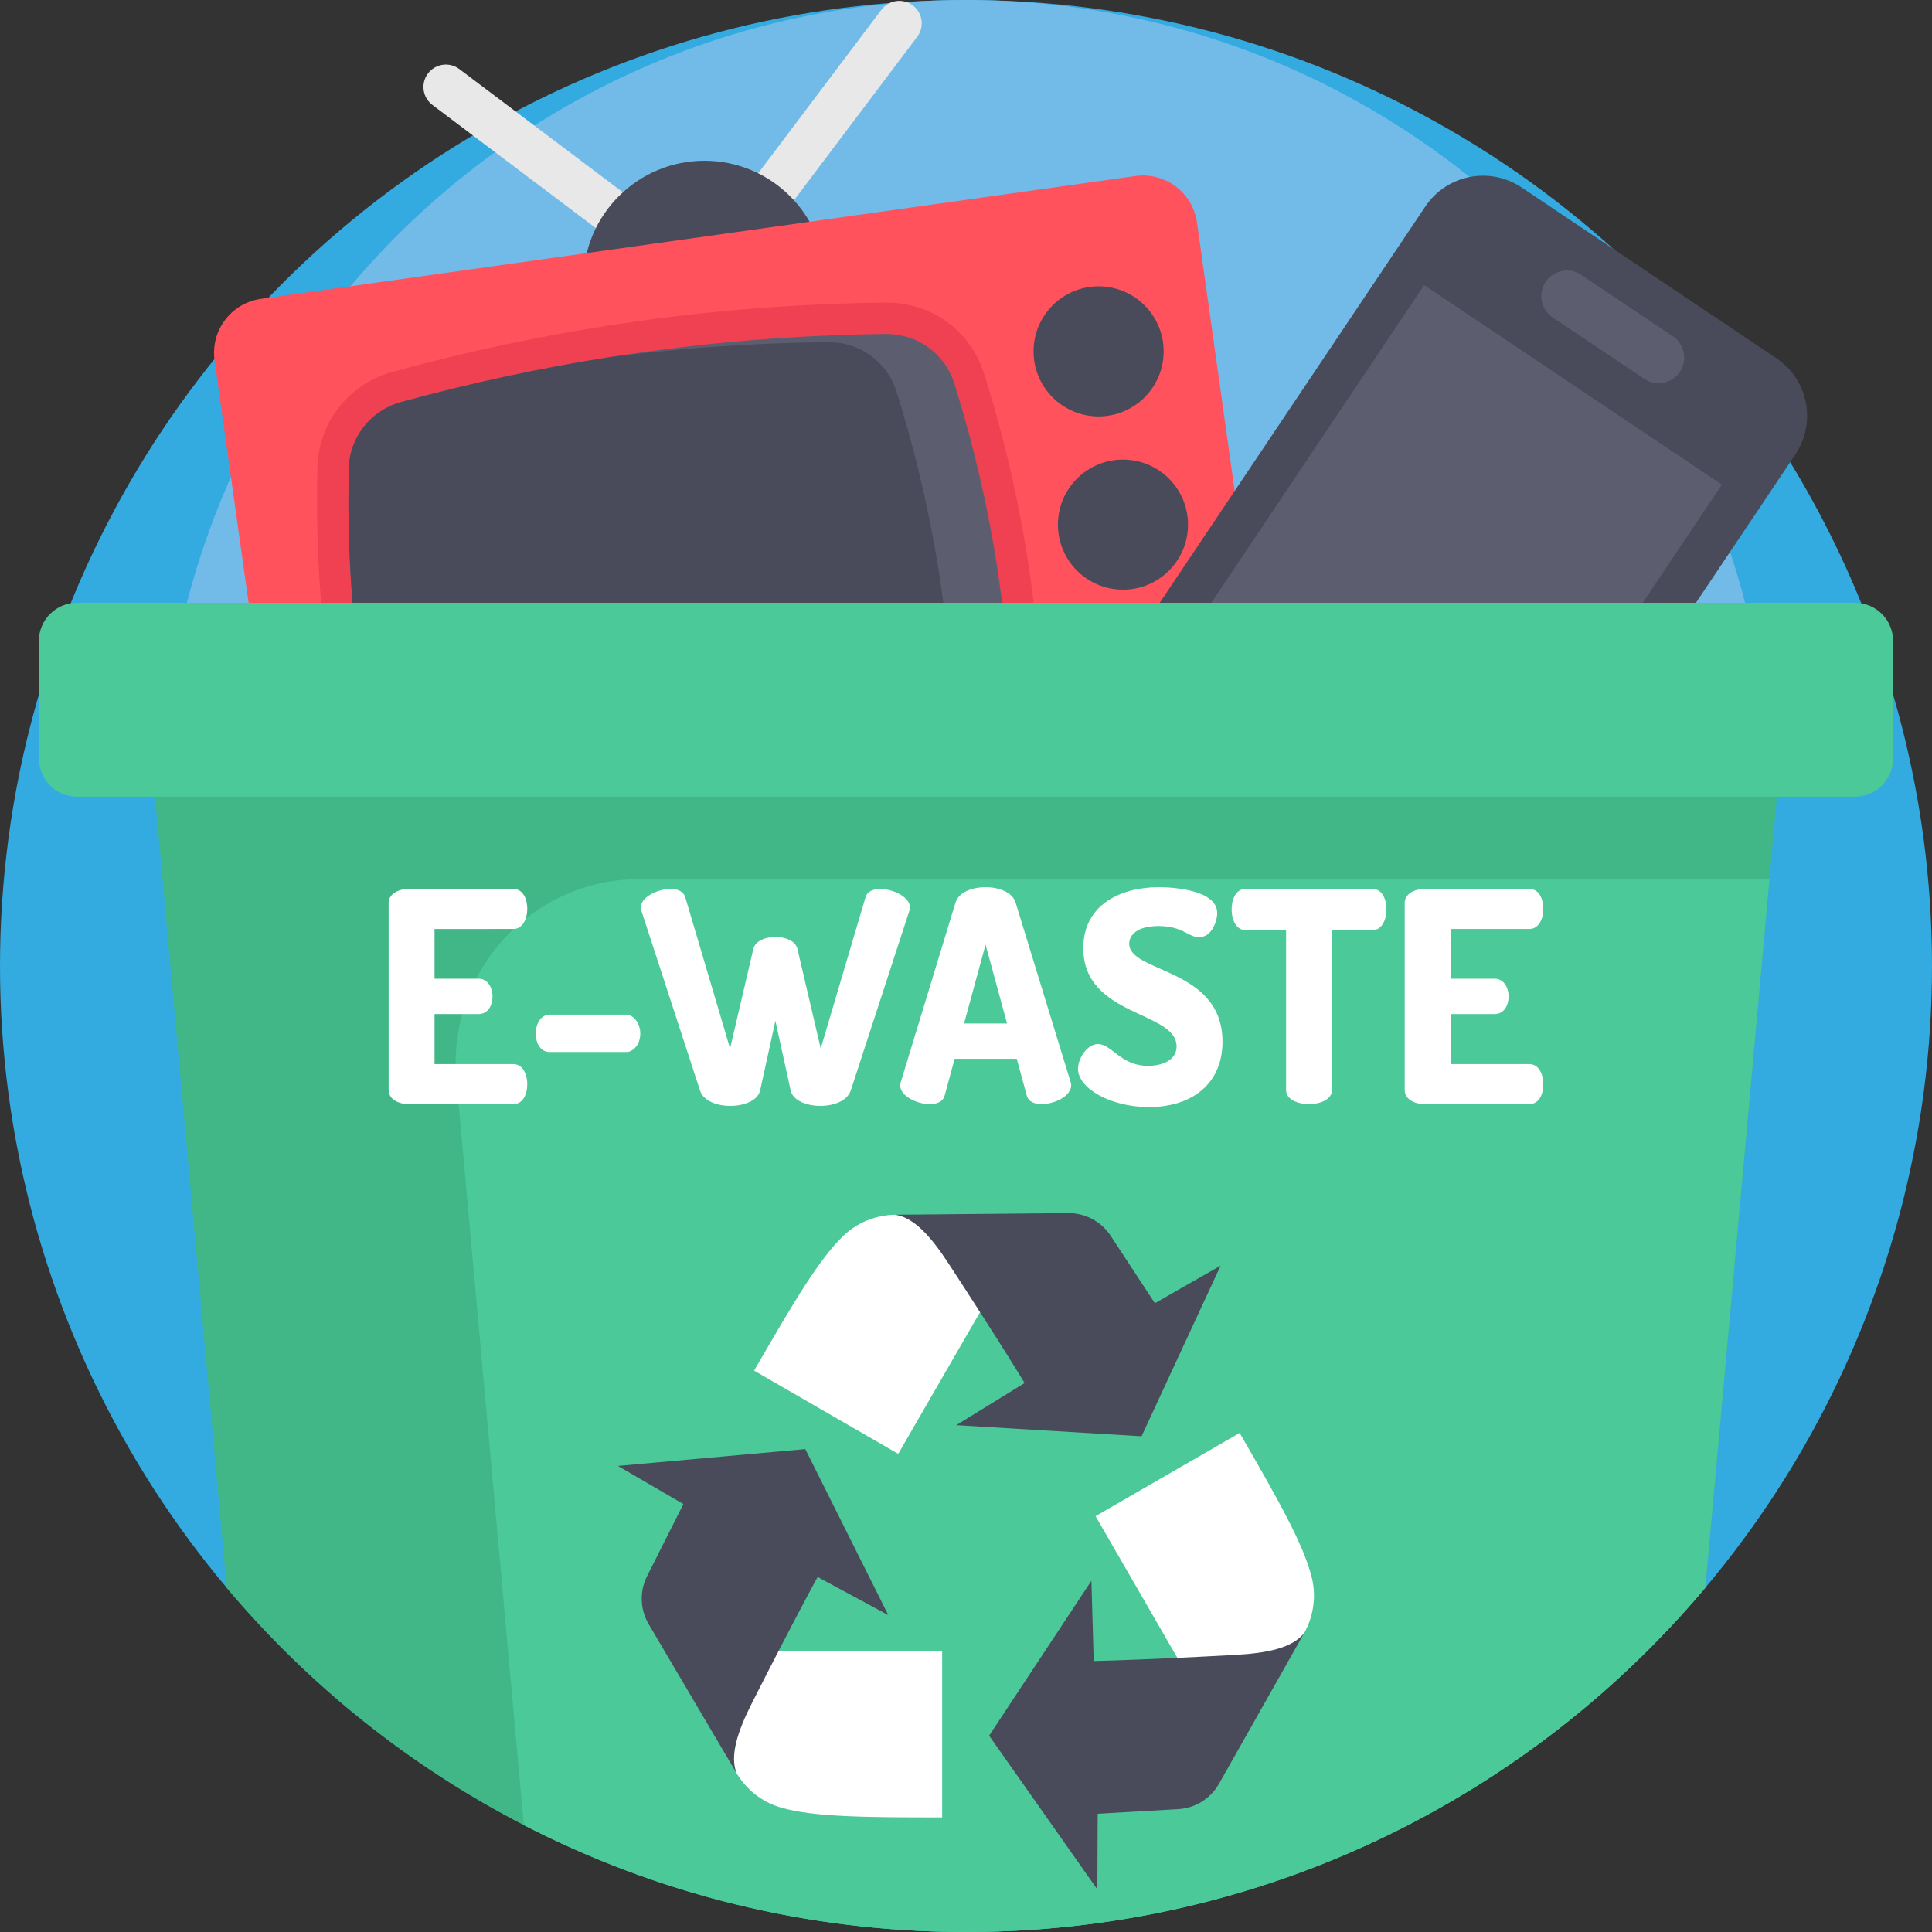 <?xml version="1.0" encoding="iso-8859-1"?>
<!-- Generator: Adobe Illustrator 19.0.0, SVG Export Plug-In . SVG Version: 6.00 Build 0)  -->
<svg version="1.1" id="Capa_1" xmlns="http://www.w3.org/2000/svg" xmlns:xlink="http://www.w3.org/1999/xlink" x="0px" y="0px"
	 viewBox="0 0 512 512" style="enable-background:new 0 0 512 512;" xml:space="preserve">
<rect x="0" y="0" width="512" height="512" fill="#333333" stroke="none"/>
<circle style="fill:#34ABE0;" cx="256" cy="255.999" r="255.999"/>
<circle style="fill:#72BBE8;" cx="256" cy="213.295" r="213.295"/>
<g>
	<path style="fill:#E8E8E8;" d="M187.506,80.581c-1.506,0.211-3.094-0.152-4.404-1.139l-68.519-51.642
		c-2.623-1.976-3.146-5.703-1.169-8.325c1.974-2.621,5.704-3.145,8.324-1.169l68.519,51.642c2.623,1.976,3.146,5.703,1.169,8.325
		C190.439,79.583,189.013,80.37,187.506,80.581z"/>
	<path style="fill:#E8E8E8;" d="M187.506,80.581c-1.506,0.211-3.094-0.152-4.404-1.139c-2.623-1.976-3.146-5.703-1.169-8.325
		l51.641-68.52c1.974-2.621,5.704-3.145,8.324-1.169c2.623,1.976,3.146,5.703,1.169,8.325l-51.64,68.52
		C190.439,79.583,189.013,80.37,187.506,80.581z"/>
</g>
<circle style="fill:#494B5B;" cx="186.682" cy="74.7" r="32.099"/>
<path style="fill:#FF525D;" d="M300.886,46.646L69.166,79.196c-7.906,1.111-13.413,8.419-12.304,16.324l24.343,173.293
	c1.111,7.906,8.419,13.413,16.324,12.304l231.719-32.55c7.906-1.111,13.413-8.419,12.304-16.324L317.211,58.95
	C316.1,51.044,308.791,45.536,300.886,46.646z"/>
<path style="fill:#EF4152;" d="M191.626,247.935c-2.59,0.364-5.178,0.707-7.773,1.031c-19.136,2.384-38.677,3.714-58.082,3.951
	c-12.061,0.13-22.561-7.432-26.143-18.815c-11.256-35.734-16.468-72.841-15.492-110.284c0.305-11.943,8.322-22.108,19.947-25.288
	c18.682-5.12,37.833-9.231,56.919-12.216c2.582-0.403,5.165-0.786,7.75-1.149c21.695-3.048,43.866-4.722,65.898-4.975
	c12.047-0.146,22.554,7.416,26.139,18.816c11.253,35.721,16.464,72.827,15.491,110.281c-0.307,11.927-8.318,22.088-19.936,25.283
	C235.061,240.397,213.291,244.891,191.626,247.935z"/>
<path style="fill:#5C5E70;" d="M267.959,209.073c-0.213,8.23-5.884,15.292-13.824,17.477c-23.526,6.438-47.306,11.16-71.315,14.159
	c-18.901,2.355-37.964,3.652-57.151,3.886c-8.235,0.088-15.633-5.14-18.104-12.991c-11.03-35.019-16.066-70.878-15.11-107.569
	c0.211-8.241,5.882-15.305,13.824-17.477c18.507-5.073,37.19-9.078,56.009-12.022c23.906-3.73,48.066-5.744,72.457-6.025
	c8.234-0.1,15.631,5.127,18.104,12.991C263.876,136.511,268.914,172.371,267.959,209.073z"/>
<g>
	<path style="fill:#494B5B;" d="M252.654,211.224c-0.213,8.23-5.884,15.292-13.824,17.477c-18.509,5.06-37.191,9.066-56.01,12.009
		c-18.901,2.355-37.964,3.652-57.151,3.886c-8.235,0.088-15.633-5.14-18.104-12.991c-11.03-35.019-16.066-70.878-15.11-107.569
		c0.211-8.241,5.882-15.305,13.824-17.477c18.507-5.073,37.19-9.078,56.009-12.022c18.901-2.355,37.963-3.652,57.153-3.874
		c8.234-0.1,15.631,5.127,18.104,12.991C248.572,138.661,253.609,174.521,252.654,211.224z"/>
	<circle style="fill:#494B5B;" cx="297.597" cy="139.034" r="17.239"/>
	<circle style="fill:#494B5B;" cx="291.14" cy="93.121" r="17.239"/>
	<path style="fill:#494B5B;" d="M365.743,251.597l-67.516-45.258c-8.431-5.652-10.684-17.067-5.033-25.499L377.742,54.71
		c5.652-8.431,17.067-10.684,25.499-5.033l67.516,45.258c8.431,5.652,10.684,17.067,5.033,25.499l-84.548,126.131
		C385.59,254.995,374.174,257.249,365.743,251.597z"/>
</g>
<g>
	
		<rect x="337.004" y="92.26" transform="matrix(-0.831 -0.557 0.557 -0.831 619.95 489.841)" style="fill:#5C5E70;" width="94.936" height="116.752"/>
	<circle style="fill:#5C5E70;" cx="341.358" cy="214.977" r="12.664"/>
	<path style="fill:#5C5E70;" d="M435.769,100.413l-24.302-16.29c-3.116-2.089-3.949-6.307-1.86-9.423l0,0
		c2.089-3.116,6.307-3.949,9.423-1.86l24.302,16.29c3.116,2.089,3.949,6.307,1.86,9.423l0,0
		C443.103,101.669,438.885,102.502,435.769,100.413z"/>
</g>
<path style="fill:#41B787;" d="M472.65,191.708l-1.149,12.737l-2.581,28.526l-17,187.81C404.961,476.557,334.619,512,256.001,512
	c-42.224,0-82.066-10.219-117.175-28.327c-30.26-15.611-57.01-37.073-78.743-62.892L40.491,204.456l-1.149-12.748H472.65z"/>
<g>
	<path style="fill:#4BC999;" d="M468.919,232.971l-17,187.81C404.961,476.557,334.619,512,256.001,512
		c-42.224,0-82.066-10.219-117.175-28.327l-17.868-197.517c-2.591-28.567,19.905-53.185,48.588-53.185H468.919z"/>
	<path style="fill:#4BC999;" d="M491.585,211.134c-471.225,0,0.05,0-471.175,0c-5.58,0-10.104-4.523-10.104-10.104v-31.179
		c0-5.58,4.523-10.104,10.104-10.104h471.175c5.58,0,10.104,4.523,10.104,10.104v31.179
		C501.688,206.61,497.165,211.134,491.585,211.134z"/>
</g>
<path style="fill:#FFFFFF;" d="M249.681,437.535v44.099c-20.666,0-34.07-0.112-42.711-2.598c-4.982-1.433-9.2-4.769-11.833-9.234
	l0,0c0-0.002,0-0.004-0.002-0.006c-1.649-4.563-4.26-15.054-0.267-22.934c2.644-5.222,9.411-5.375,11.453-9.328h43.361V437.535z"/>
<path style="fill:#494B5B;" d="M213.409,384.022l22.001,44.001l-18.731-10.106c0,0-3.452,6.243-10.36,19.621
	c-2.042,3.952-4.384,8.528-7.028,13.752c-3.992,7.881-5.805,13.948-4.157,18.51l-23.217-39.367
	c-2.303-3.909-2.464-8.723-0.42-12.775l9.605-19.065l-17.341-10.108L213.409,384.022z"/>
<path style="fill:#FFFFFF;" d="M290.335,401.798l38.191-22.049c10.333,17.897,16.938,29.561,19.106,38.287
	c1.25,5.031,0.47,10.352-2.079,14.865l0,0c-0.002,0.001-0.003,0.002-0.004,0.005c-3.127,3.709-10.908,11.216-19.729,11.7
	c-5.845,0.322-9.36-5.463-13.804-5.255L290.335,401.798z"/>
<path style="fill:#494B5B;" d="M262.127,459.967l27.105-41.054l0.612,21.274c0,0,7.134-0.132,22.172-0.838
	c4.444-0.208,9.579-0.467,15.424-0.789c8.821-0.484,14.982-1.947,18.109-5.656l-22.486,39.79c-2.233,3.949-6.323,6.495-10.853,6.751
	l-21.314,1.214l-0.084,20.072L262.127,459.967z"/>
<path style="fill:#FFFFFF;" d="M238.042,385.285l-38.191-22.049c10.333-17.897,17.132-29.449,23.605-35.69
	c3.731-3.598,8.73-5.583,13.914-5.631l0,0c0.002,0.001,0.003,0.002,0.006,0.001c4.776,0.854,15.167,3.838,19.996,11.236
	c3.201,4.902-0.05,10.838,2.351,14.582L238.042,385.285z"/>
<path style="fill:#494B5B;" d="M302.523,380.63l-49.106-2.947l18.117-11.168c0,0-3.681-6.112-11.812-18.783
	c-2.402-3.744-5.194-8.061-8.395-12.963c-4.828-7.398-9.176-12.002-13.952-12.855l45.702-0.422
	c4.537-0.041,8.787,2.228,11.273,6.024l11.709,17.851l17.425-9.963L302.523,380.63z"/>
<g>
	<path style="fill:#FFFFFF;" d="M115.16,259.373h11.7c2.34,0,3.665,2.262,3.665,4.758c0,2.105-1.092,4.602-3.665,4.602h-11.7v13.26
		h20.903c2.34,0,3.667,2.496,3.667,5.381c0,2.496-1.092,5.226-3.667,5.226h-27.767c-2.652,0-5.303-1.248-5.303-3.744v-49.528
		c0-2.496,2.651-3.744,5.303-3.744h27.767c2.575,0,3.667,2.73,3.667,5.226c0,2.886-1.327,5.381-3.667,5.381H115.16
		C115.16,246.191,115.16,259.373,115.16,259.373z"/>
	<path style="fill:#FFFFFF;" d="M145.66,268.889h20.279c1.871,0,3.744,2.184,3.744,4.991c0,2.963-1.872,4.914-3.744,4.914H145.66
		c-2.184,0-3.665-1.95-3.665-4.914C141.995,271.073,143.476,268.889,145.66,268.889z"/>
	<path style="fill:#FFFFFF;" d="M225.453,289.013c-0.936,2.729-4.446,4.055-8.033,4.055c-3.509,0-7.254-1.326-7.877-4.055
		l-4.056-18.485l-4.055,18.485c-0.625,2.729-4.369,4.055-7.879,4.055c-3.588,0-7.175-1.326-8.033-4.055l-15.521-47.578
		c-0.077-0.234-0.156-0.624-0.156-1.014c0-2.652,4.369-4.836,7.877-4.836c1.872,0,3.432,0.624,3.9,2.262l11.856,40.012l6.161-26.363
		c0.468-2.107,3.198-3.198,5.85-3.198c2.652,0,5.381,1.092,5.85,3.198l6.162,26.363l11.855-40.012
		c0.468-1.638,2.028-2.262,3.9-2.262c3.51,0,7.877,2.184,7.877,4.836c0,0.39-0.077,0.779-0.156,1.014L225.453,289.013z"/>
	<path style="fill:#FFFFFF;" d="M238.565,287.609c0-0.234,0.077-0.545,0.156-0.858l14.507-47.578
		c0.858-2.73,4.369-4.056,7.956-4.056c3.587,0,7.097,1.326,7.955,4.056l14.586,47.578c0.077,0.312,0.156,0.624,0.156,0.858
		c0,2.886-4.446,4.991-7.8,4.991c-1.95,0-3.509-0.624-3.978-2.262l-2.652-9.75h-16.457l-2.652,9.75
		c-0.468,1.637-2.028,2.262-3.979,2.262C243.011,292.601,238.565,290.495,238.565,287.609z M266.878,271.23l-5.694-20.903
		l-5.694,20.903H266.878z"/>
	<path style="fill:#FFFFFF;" d="M311.808,277.313c0-9.438-24.725-7.799-24.725-26.051c0-11.7,10.218-16.146,19.967-16.146
		c4.134,0,15.521,0.781,15.521,6.864c0,2.107-1.404,6.396-4.836,6.396c-2.809,0-4.289-2.963-10.686-2.963
		c-5.538,0-7.8,2.262-7.8,4.68c0,7.8,24.725,6.317,24.725,25.973c0,11.232-8.19,17.316-19.499,17.316
		c-10.218,0-18.798-4.991-18.798-10.14c0-2.652,2.34-6.551,5.304-6.551c3.667,0,6.006,5.771,13.259,5.771
		C307.83,282.461,311.808,281.057,311.808,277.313z"/>
	<path style="fill:#FFFFFF;" d="M363.756,235.584c2.575,0,3.667,2.809,3.667,5.382c0,2.963-1.327,5.538-3.667,5.538h-10.763v42.353
		c0,2.496-3.042,3.744-6.083,3.744c-3.042,0-6.084-1.248-6.084-3.744v-42.353h-10.763c-2.34,0-3.665-2.574-3.665-5.538
		c0-2.574,1.092-5.382,3.665-5.382H363.756z"/>
	<path style="fill:#FFFFFF;" d="M384.429,259.373h11.7c2.34,0,3.665,2.262,3.665,4.758c0,2.105-1.092,4.602-3.665,4.602h-11.7v13.26
		h20.903c2.34,0,3.667,2.496,3.667,5.381c0,2.496-1.092,5.226-3.667,5.226h-27.767c-2.652,0-5.303-1.248-5.303-3.744v-49.528
		c0-2.496,2.651-3.744,5.303-3.744h27.767c2.575,0,3.667,2.73,3.667,5.226c0,2.886-1.327,5.381-3.667,5.381h-20.903V259.373z"/>
</g>
<g>
</g>
<g>
</g>
<g>
</g>
<g>
</g>
<g>
</g>
<g>
</g>
<g>
</g>
<g>
</g>
<g>
</g>
<g>
</g>
<g>
</g>
<g>
</g>
<g>
</g>
<g>
</g>
<g>
</g>
</svg>

